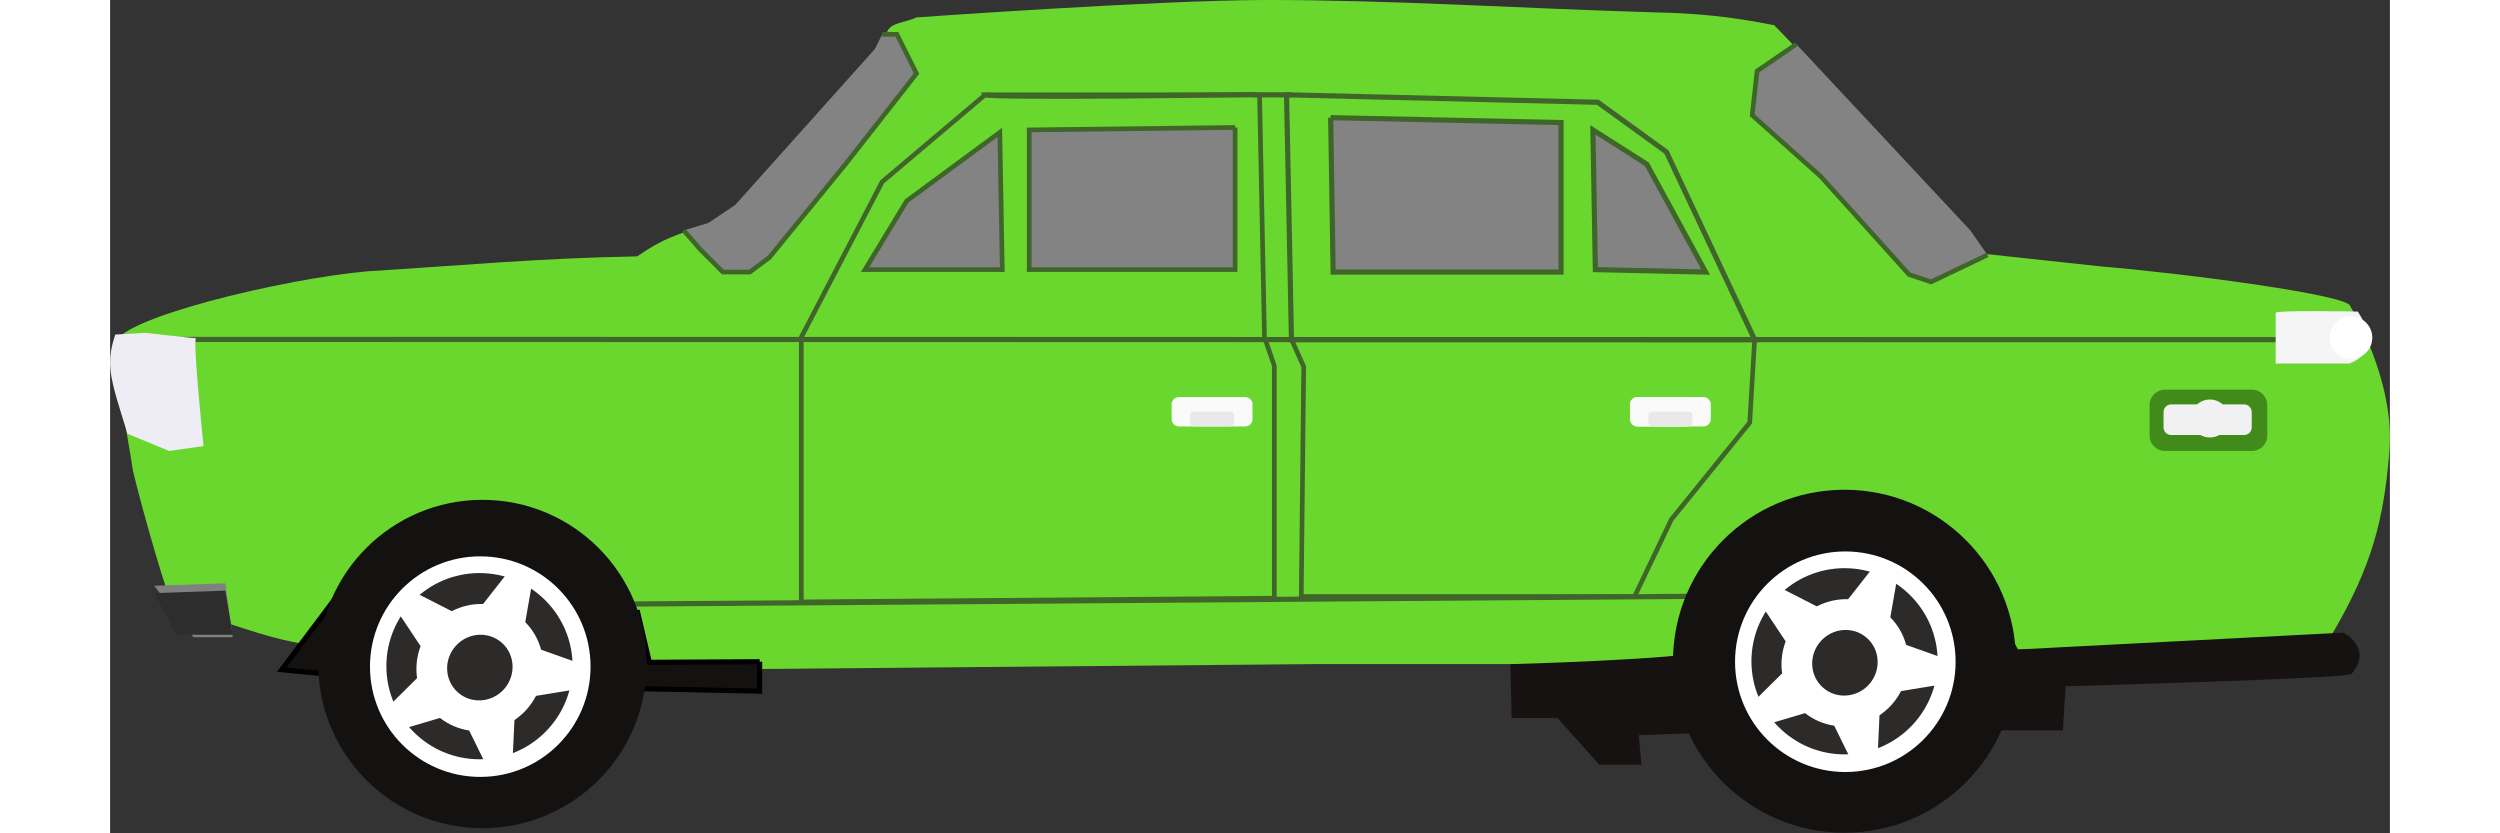 <?xml version="1.0" encoding="UTF-8" standalone="no"?>
<svg xmlns:rdf="http://www.w3.org/1999/02/22-rdf-syntax-ns#" xmlns="http://www.w3.org/2000/svg" viewBox="0 0 930.247 340.033" height="30px" width="90px" version="1.1" xmlns:cc="http://creativecommons.org/ns#" xmlns:dc="http://purl.org/dc/elements/1.1/">
<rect x="0" y="0" width="930.247" height="340.033" fill="#333333" stroke="none"/>
<defs>
<linearGradient id="s" gradientUnits="userSpaceOnUse" gradientTransform="matrix(0,121.56,-121.56,0,948.5,509.63)">
<stop stop-color="#141111" offset="0"/>
<stop stop-color="#3b3b3b" offset="1"/>
</linearGradient>
<linearGradient id="t" gradientUnits="userSpaceOnUse" gradientTransform="matrix(2.843,104.25,-104.25,2.843,939.02,518.32)">
<stop stop-color="#141111" offset="0"/>
<stop stop-color="#3b3b3b" offset="1"/>
</linearGradient>
<linearGradient id="u" gradientUnits="userSpaceOnUse" gradientTransform="matrix(28.706,0,0,28.706,239.29,444.11)">
<stop stop-color="#f5f5f5" offset="0"/>
<stop stop-color="#ddd" offset="1"/>
</linearGradient>
<linearGradient id="m" gradientUnits="userSpaceOnUse" gradientTransform="matrix(7.001,0,0,7.001,241.96,444.11)">
<stop stop-color="#fff" offset="0"/>
<stop stop-color="#ffe6ab" offset="1"/>
</linearGradient>
<linearGradient id="n" gradientUnits="userSpaceOnUse" gradientTransform="matrix(36.114,0,0,36.114,230.89,466.9)">
<stop stop-color="#eeedf5" offset="0"/>
<stop stop-color="#f2ffab" offset="1"/>
</linearGradient>
<linearGradient id="d" gradientUnits="userSpaceOnUse" y1="6.6353e-17" gradientTransform="matrix(0 274.88 -271 0 694.98 475.36)" x1=".034">
<stop stop-color="#6ad72f" offset="0"/>
<stop stop-color="#4b9a20" offset="1"/>
</linearGradient>
<linearGradient id="c" gradientUnits="userSpaceOnUse" gradientTransform="matrix(1,207,-207,1,773,325)">
<stop stop-color="#6ad72f" offset="0"/>
<stop stop-color="#52a724" offset="1"/>
</linearGradient>
<linearGradient id="b" gradientUnits="userSpaceOnUse" gradientTransform="matrix(-3 209.96 -207 -3.043 777 524.04)">
<stop stop-color="#6ad72f" offset="0"/>
<stop stop-color="#52a724" offset="1"/>
</linearGradient>
<linearGradient id="a" gradientUnits="userSpaceOnUse" gradientTransform="matrix(-3 209.96 -207 -3.043 600 523.03)">
<stop stop-color="#6ad72f" offset="0"/>
<stop stop-color="#52a724" offset="1"/>
</linearGradient>
</defs>
<g transform="translate(-223.96 -485.35)">
<g stroke="#3f652b" fill="#e6e6e6">
<path opacity="0.449" d="m829 538.36 1 57 45 1-24-44-22-14z"/>
<path opacity="0.449" d="m722 533.36 1 63h93v-61l-94-2z"/>
<path opacity="0.449" d="m587 539.36-38 28-17 28h56l-1-56z"/>
<path opacity="0.449" d="m683 537.36-84 1v57h84v-58z"/>
</g>
<path d="m695 485.35c-42.788 0.044-142 7.102-142 7.102-4.92 2.387-11.428 1.935-12.242 6.906h4.238l8 16-29 37-31 38-8 6h-11l-9-9-6.447-7.369c-9.291 3.246-13.643 6.003-19.549 9.979-39.792 0.695-71.005 3.66-110 6.086-33.5 2.883-102.67 19.296-103.04 29.795-0.326 9.352 7.134 49.09 7 49.498-0.417 1.269 12.519 48.503 16.035 55.609 4.31 2.238 55.23 21.539 60 16.262 23.4-9.049 19.398-23.258 22-32.492 10.726-14.506 8.127-8.881 21-14.199 22.499-5.451 19.644-10.171 39-9.129 6.71 0.361 2.65 5.899 8.221 10.123 8.009 6.073 20.097 9.04 26.779 20.307l17 33.518c7.822 4.008 35.477 3.309 45 2.996l228-2.027h131c16.667-4.874 25.737-2.13 33-11.158 3.486-9.305-0.764-34.681 8-43.615 9.023-4.109 15.711-8.547 22-8.113 3.376-2.355 14.539-2.336 30-2.029 25.686 2.526 27.597 6.516 42 19.271 6.983 7.783-0.592 6.054 20 39.676 41.55 0.262 97.82-6.071 128-5.189 17.28-29.051 21.8-48.519 24-75.809 2.37-29.295-16-59.094-16-59.094-0.16-4.431-65.94-13.205-102-16.229l-46.227-4.988 0.227 0.322-23 11-9-3-36-40-28-25 2-18 15.059-10.352c-3.35-3.47-8.06-8.37-8.06-8.37-18.491-3.692-32.453-4.877-48-5.215-56.509-1.655-107.61-5.125-160-5.072zm27 48.008 94 2v61h-93zm-39 4v58h-84v-57zm146 1 22 14 24 44-45-1zm-242 1 1 56h-56l17-28z" fill="url(#d)"/>
<g transform="matrix(1 0 0 1.014 0 194.39)">
<path d="m706 423.5h189l-2 33.5-32 39-15 31h-136l1-92.5-5-11z" stroke="#3f652b" stroke-width="1.9px" fill="url(#c)"/>
</g>
<g stroke="#3f652b">
<path d="m704 524.04 2 99.908h189l-36-76.58-28-20.285-127-3.043zm18 9.32 94 2v61h-93l-1-63zm107 5 22 14 24 44-45-1-1-57z" stroke-width="2.105px" fill="url(#b)"/>
<path d="m581 524.04-42 35.5-33 63.395v108.02l193-1.522v-94.838l-4.018-11.664-1.996-98.895h-111.99zm102 13.32v58h-84v-57l84-1zm-96 2 1 56h-56l17-28 38-28z" stroke-width="1.914" fill="url(#a)"/>
<path d="m225.95 623.85 914.3 0.098" stroke-width="2.105px" fill="none"/>
</g>
<g transform="matrix(1 0 0 1 0 199.36)">
<path d="m690.08 324.69h15.918" stroke="#3f652b" stroke-width="2.1px" fill="none"/>
</g>
<g transform="matrix(1 0 0 1.014 -6 191.35)">
<path d="m443 533 432-3.093" stroke="#3f652b" stroke-width="2.09px" fill="none"/>
</g>
<g transform="matrix(1 0 0 1.014 0 190.34)">
<path d="m581 329c0.5 1.489 109.98 0 109.98 0" stroke="#3f652b" stroke-width="2.09px" fill="none"/>
</g>
<g transform="matrix(1 0 0 .75 17.111 310.61)">
<path d="m673 453c0-2.208-1.344-4-3-4h-27c-1.656 0-3 1.792-3 4v8c0 2.208 1.344 4 3 4h27c1.656 0 3-1.792 3-4v-8z" fill="#fafafa"/>
</g>
<g transform="matrix(1 0 0 .75 204.11 310.61)">
<path d="m673 453c0-2.208-1.344-4-3-4h-27c-1.656 0-3 1.792-3 4v8c0 2.208 1.344 4 3 4h27c1.656 0 3-1.792 3-4v-8z" fill="#fafafa"/>
</g>
<g transform="matrix(.773 0 0 .75 349.57 310.61)">
<path d="m673 453c0-2.208-1.74-4-3.882-4h-25.236c-2.142 0-3.882 1.792-3.882 4v8c0 2.208 1.74 4 3.882 4h25.236c2.142 0 3.882-1.792 3.882-4v-8z" fill="#fafafa"/>
</g>
<g transform="translate(-1.389 199.36)">
<path d="m684 455.5c0-0.828-0.672-1.5-1.5-1.5h-15c-0.828 0-1.5 0.672-1.5 1.5v3c0 0.828 0.672 1.5 1.5 1.5h15c0.828 0 1.5-0.672 1.5-1.5v-3z" fill="#e9e9e9"/>
</g>
<g transform="translate(185.61 199.36)">
<path d="m684 455.5c0-0.828-0.672-1.5-1.5-1.5h-15c-0.828 0-1.5 0.672-1.5 1.5v3c0 0.828 0.672 1.5 1.5 1.5h15c0.828 0 1.5-0.672 1.5-1.5v-3z" fill="#e9e9e9"/>
</g>
<g transform="matrix(.927 0 0 1 87.772 203.36)">
<path d="m1130 540.13s13.27 6.508 3.5 16.871c-1.77 1.879-125.84 5-125.84 5l-1.16 18h-28.234s10.819-61.81-17.286-72c-31.287-11.344-64.359-12.759-86 21-21.129 32.959-2.93 53.367-3 52-0.056-1.099-52.159 1-52.159 1l1.159 12h-18.572l-18.349-19h-20.238l-0.524-22s72.918-1.806 88.683-5.5c27.713-6.493 27-45.5 27-45.5l21-7c9.577-1.285 20.736-1.513 33-1l24 3 29.734 50 143.29-6.871z" fill="#161212"/>
</g>
<path d="m489 755.36v12l-48-1-2-32 5 21.238 45-0.238z" stroke="#000" stroke-width="2.1px" fill="#141111"/>
<path d="m312 760.36-18-1.751 22-29.249-4 31z" stroke="#000" stroke-width="2.1px" fill="#141111"/>
<g transform="matrix(1.102 0 0 1.102 -113.59 127.57)">
<circle cy="569.5" cx="948.5" r="63.5" fill="url(#s)"/>
</g>
<g transform="matrix(1.055 0 0 1.055 -624.78 155.47)">
<circle cy="569.5" cx="948.5" r="63.5" fill="url(#t)"/>
</g>
<g transform="translate(-557 201.36)">
<g transform="translate(-2,4)">
<circle cy="552" cx="934" r="45" fill="#fff"/>
</g>
<g transform="matrix(.81 0 0 .81 173.48 99.429)">
<circle cy="564" cx="937" r="21" fill="#f3f3f3"/>
</g>
<g transform="matrix(1.333,0,0,1.333,-324.67,-186)">
<circle cy="556.5" cx="942.5" r="28.5" fill="#2d2a2a"/>
</g>
<g transform="matrix(2.441,-2.741,2.68,2.387,-2859.2,1777.9)">
<path d="m936.88 551.08c-0.92-0.112-1.85-0.112-2.77 0l-1.219 4.767c-1.136 0.445-2.14 1.175-2.915 2.118l-4.911-0.314c-0.39 0.84-0.677 1.725-0.855 2.634l4.157 2.633c0.072 1.218 0.456 2.398 1.114 3.427l-1.817 4.573c0.679 0.631 1.431 1.178 2.241 1.628l3.788-3.141c1.182 0.308 2.422 0.308 3.604 0l3.788 3.141c0.81-0.45 1.562-0.997 2.241-1.628l-1.817-4.573c0.658-1.029 1.042-2.209 1.114-3.427l4.157-2.633c-0.178-0.909-0.465-1.794-0.855-2.634l-4.911 0.314c-0.775-0.943-1.779-1.673-2.915-2.118l-1.219-4.767zm-1.385 7.731c2.034 0 3.685 1.651 3.685 3.685s-1.651 3.685-3.685 3.685-3.685-1.651-3.685-3.685 1.651-3.685 3.685-3.685z" fill="#fff"/>
</g>
</g>
<g transform="translate(-2 203.36)">
<circle cy="552" cx="934" r="45" fill="#fff"/>
</g>
<g transform="matrix(.81 0 0 .81 173.48 298.79)">
<circle cy="564" cx="937" r="21" fill="#f3f3f3"/>
</g>
<g transform="matrix(1.333 0 0 1.333 -324.67 13.362)">
<circle cy="556.5" cx="942.5" r="28.5" fill="#2d2a2a"/>
</g>
<g transform="matrix(2.441 -2.741 2.68 2.387 -2859.2 1977.3)">
<path d="m936.88 551.08c-0.92-0.112-1.85-0.112-2.77 0l-1.219 4.767c-1.136 0.445-2.14 1.175-2.915 2.118l-4.911-0.314c-0.39 0.84-0.677 1.725-0.855 2.634l4.157 2.633c0.072 1.218 0.456 2.398 1.114 3.427l-1.817 4.573c0.679 0.631 1.431 1.178 2.241 1.628l3.788-3.141c1.182 0.308 2.422 0.308 3.604 0l3.788 3.141c0.81-0.45 1.562-0.997 2.241-1.628l-1.817-4.573c0.658-1.029 1.042-2.209 1.114-3.427l4.157-2.633c-0.178-0.909-0.465-1.794-0.855-2.634l-4.911 0.314c-0.775-0.943-1.779-1.673-2.915-2.118l-1.219-4.767zm-1.385 7.731c2.034 0 3.685 1.651 3.685 3.685s-1.651 3.685-3.685 3.685-3.685-1.651-3.685-3.685 1.651-3.685 3.685-3.685z" fill="#fff"/>
</g>
<g transform="matrix(1.143 0 0 1 -157.71 200.36)">
<path fill="#418b1a" d="m1104 450.25c0-3.449-2.45-6.25-5.47-6.25h-31.06c-3.02 0-5.47 2.801-5.47 6.25v12.5c0 3.449 2.45 6.25 5.47 6.25h31.06c3.02 0 5.47-2.801 5.47-6.25v-12.5z"/>
</g>
<g transform="matrix(.857 0 0 .5 151.71 428.36)">
<path d="m1104 450.25c0-3.449-1.63-6.25-3.65-6.25h-34.7c-2.02 0-3.65 2.801-3.65 6.25v12.5c0 3.449 1.63 6.25 3.65 6.25h34.7c2.02 0 3.65-2.801 3.65-6.25v-12.5z" fill="#f1f1f1"/>
</g>
<g transform="matrix(.775 0 0 .775 277.08 101.99)">
<circle cy="715" cx="1037" r="10" fill="#f1f1f1"/>
</g>
<g transform="matrix(-1.153 0 0 -1.467 1416.6 1274.6)">
<path d="m241.96 436.89h26.036v14.114c0 0.762-29.036 0.339-29.036 0.339s-10.006-10.663 3-14.453z" fill="url(#u)"/>
</g>
<g transform="matrix(-2.478 0 0 -2.478 1746.6 1724.6)">
<circle cy="444.5" cx="245.46" r="3.5" fill="url(#m)"/>
</g>
<g fill="#808080" transform="translate(0 198.36)">
<path d="m274 547-3-22-29.036 1 16.018 21h16.018z" fill="#808080"/>
</g>
<path fill="#2e2d2d" d="m274 744.36-3-18-29.036 1 8.965 17h23.071z"/>
<g transform="translate(-4.932 178.36)">
<path d="m264 445c-1.557-0.321 3 44 3 44l-14 2-17-7c-7.064-22.683-9.114-28.086-5-40.5l12.342-0.701s22.215 2.522 20.658 2.201z" fill="url(#n)"/>
</g>
<path opacity="0.449" d="m479 569-11 7.357-10 3 7 8 9 9h11l8-6 31-38 29-37-8-16h-6l-3 6" fill="#e6e6e6"/>
<path opacity="0.449" d="m912 503.36-16 11-2 18 28 25 36 40 9 3 23-11-7-10-71-76z" fill="#e6e6e6"/>
<path d="m458 579.36 7 8 9 9h11l8-6 31-38 29-37-8-16h-6" stroke="#3f652b" stroke-width="1.9" fill="none"/>
<path d="m912 503.36-16 11-2 18 28 25 36 40 9 3 23-11" stroke="#3f652b" stroke-width="1.9" fill="none"/>
</g>
</svg>
